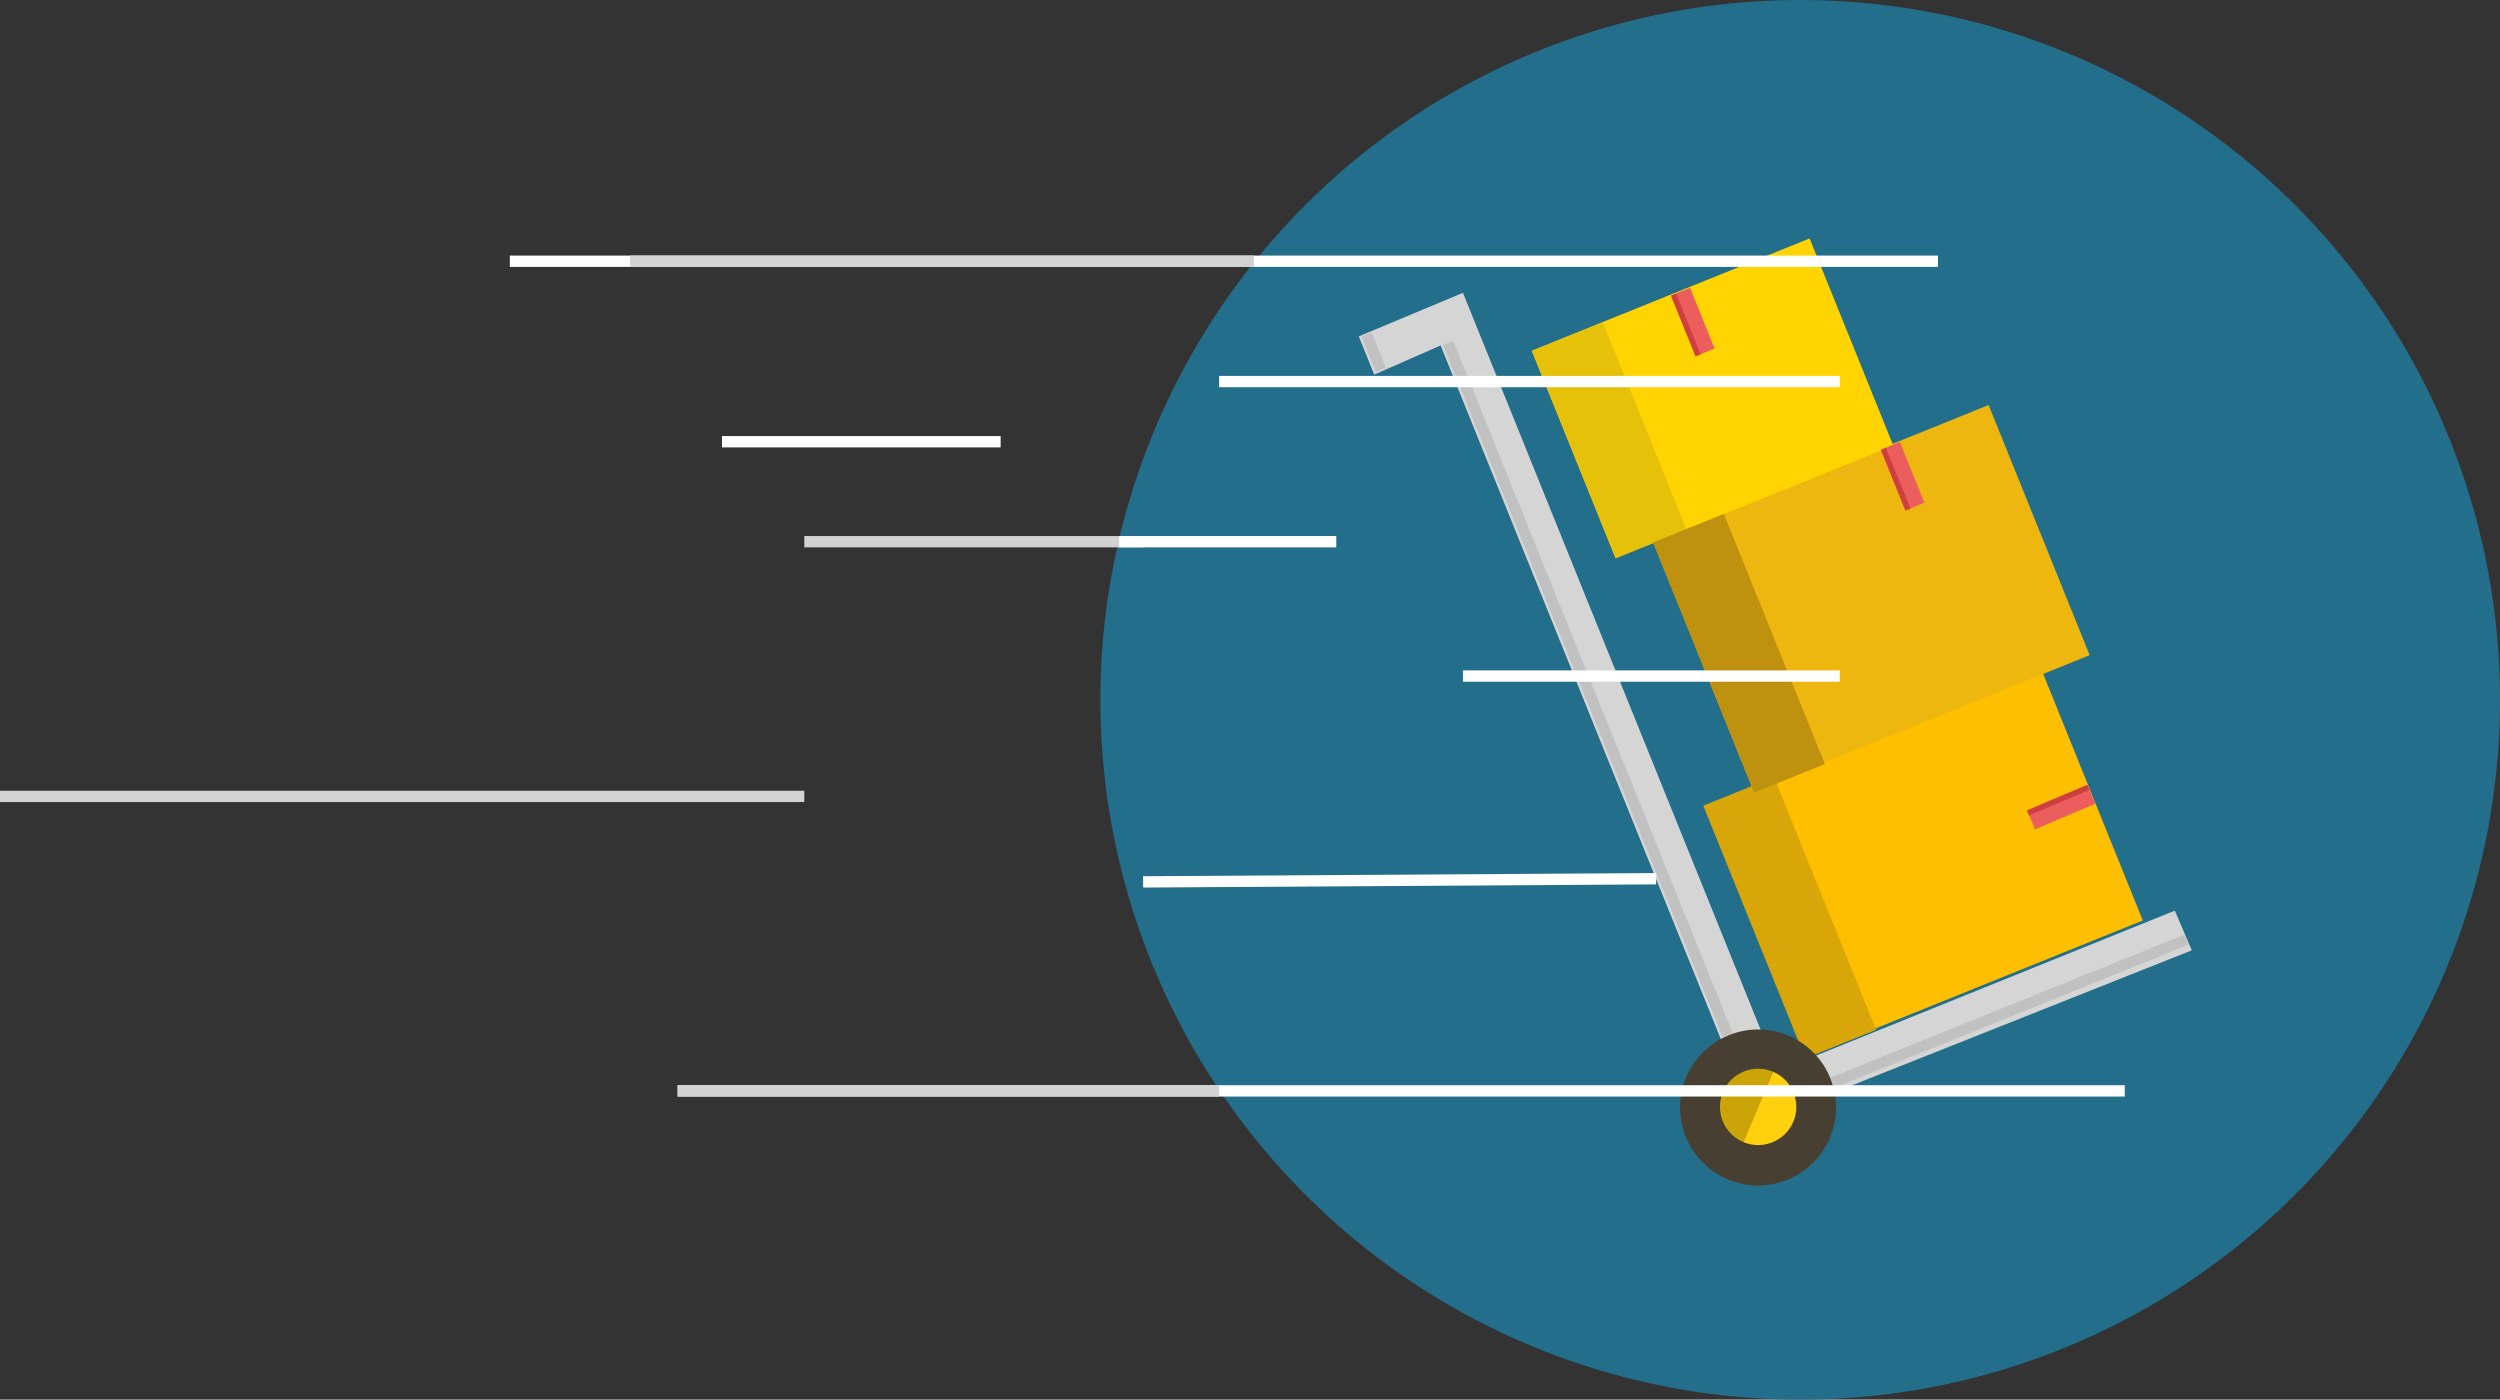 <svg xmlns="http://www.w3.org/2000/svg" width="662.68" height="371" viewBox="0 0 662.68 371">
  <rect x="0" y="0" width="662.68" height="371" fill="#333333" stroke="none"/>
  <g id="Group_18" data-name="Group 18" transform="translate(-726.5 -2381)">
    <circle id="Ellipse_6" data-name="Ellipse 6" cx="185.5" cy="185.5" r="185.5" transform="translate(1018.18 2381)" fill="#236e8b"/>
    <g id="Group_14" data-name="Group 14" transform="matrix(0.921, 0.391, -0.391, 0.921, 1114.266, 2405.184)">
      <g id="Group_13" data-name="Group 13" transform="translate(0 0)">
        <rect id="Rectangle_67" data-name="Rectangle 67" width="96.013" height="71.468" transform="translate(133.227 149.182) rotate(-45)" fill="#fdbf00"/>
        <rect id="Rectangle_72" data-name="Rectangle 72" width="72.19" height="20.213" transform="translate(146.881 135.038) rotate(45)" fill="#d9a609"/>
        <path id="Path_15" data-name="Path 15" d="M266.7,84.881,178.15,172.419,20.89,15.158,7.721,29.138,0,21.407,20.89,0,178.15,157.26l80.288-80.288Z" transform="translate(0 49.145)" fill="#d5d5d5"/>
        <circle id="Ellipse_5" data-name="Ellipse 5" cx="20.661" cy="20.661" r="20.661" transform="translate(156.534 196.602)" fill="#483f33"/>
        <path id="Rectangle_65" data-name="Rectangle 65" d="M10.107,0h0a0,0,0,0,1,0,0V20.213a0,0,0,0,1,0,0h0A10.107,10.107,0,0,1,0,10.107v0A10.107,10.107,0,0,1,10.107,0Z" transform="translate(167.047 207)" fill="#cba508"/>
        <path id="Rectangle_66" data-name="Rectangle 66" d="M10.107,0h0a0,0,0,0,1,0,0V20.213a0,0,0,0,1,0,0h0A10.107,10.107,0,0,1,0,10.107v0A10.107,10.107,0,0,1,10.107,0Z" transform="translate(187.261 227.213) rotate(180)" fill="#ffd00d"/>
        <rect id="Rectangle_69" data-name="Rectangle 69" width="96.013" height="71.468" transform="translate(92.801 89.986) rotate(-45)" fill="#eeb70f"/>
        <rect id="Rectangle_68" data-name="Rectangle 68" width="79.409" height="59.196" transform="translate(43.648 56.151) rotate(-45)" fill="#ffd400"/>
        <rect id="Rectangle_70" data-name="Rectangle 70" width="59.196" height="20.213" transform="translate(58.087 41.912) rotate(45)" fill="#e6c109"/>
        <rect id="Rectangle_71" data-name="Rectangle 71" width="71.468" height="20.213" transform="translate(107.388 76.053) rotate(45)" fill="#be920e"/>
        <rect id="Rectangle_73" data-name="Rectangle 73" width="5.425" height="17.359" transform="translate(71.909 28.249) rotate(-45)" fill="#ec5e5e"/>
        <rect id="Rectangle_77" data-name="Rectangle 77" width="5.425" height="17.359" transform="translate(139.046 44.131) rotate(-45)" fill="#ec5e5e"/>
        <rect id="Rectangle_79" data-name="Rectangle 79" width="5.425" height="17.359" transform="matrix(0.719, 0.695, -0.695, 0.719, 224.11, 104.491)" fill="#ec5e5e"/>
        <rect id="Rectangle_76" data-name="Rectangle 76" width="17.359" height="1.447" transform="translate(72.948 27.266) rotate(45)" fill="#ce4040"/>
        <rect id="Rectangle_78" data-name="Rectangle 78" width="17.359" height="1.447" transform="translate(140.085 43.148) rotate(45)" fill="#ce4040"/>
        <rect id="Rectangle_80" data-name="Rectangle 80" width="17.359" height="1.447" transform="matrix(-0.695, 0.719, -0.719, -0.695, 225.111, 105.513)" fill="#ce4040"/>
      </g>
      <rect id="Rectangle_81" data-name="Rectangle 81" width="197.801" height="2.888" transform="translate(23.451 61.872) rotate(45)" fill="#c1c1c1"/>
      <rect id="Rectangle_83" data-name="Rectangle 83" width="10.107" height="2.888" transform="translate(2.727 68.281) rotate(45)" fill="#c1c1c1"/>
      <rect id="Rectangle_82" data-name="Rectangle 82" width="101.066" height="2.888" transform="translate(191.778 202.46) rotate(-45)" fill="#c1c1c1"/>
    </g>
    <path id="Path_18" data-name="Path 18" d="M378.554,0H0" transform="translate(861.638 2450.248)" fill="none" stroke="#fff" stroke-width="3"/>
    <line id="Line_46" data-name="Line 46" x1="99.885" transform="translate(1114.287 2560.205)" fill="none" stroke="#fff" stroke-width="3"/>
    <line id="Line_51" data-name="Line 51" x1="135.977" y2="0.839" transform="translate(1029.511 2613.924)" fill="none" stroke="#fff" stroke-width="3"/>
    <line id="Line_47" data-name="Line 47" x1="383.59" transform="translate(906.124 2670.162)" fill="none" stroke="#fff" stroke-width="3"/>
    <line id="Line_48" data-name="Line 48" x1="213.199" transform="translate(726.5 2592.101)" fill="none" stroke="#d2d2d2" stroke-width="3"/>
    <line id="Line_49" data-name="Line 49" x1="73.864" transform="translate(917.876 2498.092)" fill="none" stroke="#fff" stroke-width="3"/>
    <line id="Line_50" data-name="Line 50" x1="164.516" transform="translate(1049.656 2482.144)" fill="none" stroke="#fff" stroke-width="3"/>
    <line id="Line_52" data-name="Line 52" x1="165.355" transform="translate(893.534 2450.248)" fill="none" stroke="#d2d2d2" stroke-width="3"/>
    <path id="Path_16" data-name="Path 16" d="M0-.431H89.812" transform="translate(939.699 2525.021)" fill="none" stroke="#d2d2d2" stroke-width="3"/>
    <path id="Path_17" data-name="Path 17" d="M20.734,0H78.282" transform="translate(1002.431 2524.59)" fill="none" stroke="#fff" stroke-width="3"/>
    <line id="Line_55" data-name="Line 55" x1="143.532" transform="translate(906.124 2670.162)" fill="none" stroke="#d2d2d2" stroke-width="3"/>
  </g>
</svg>
